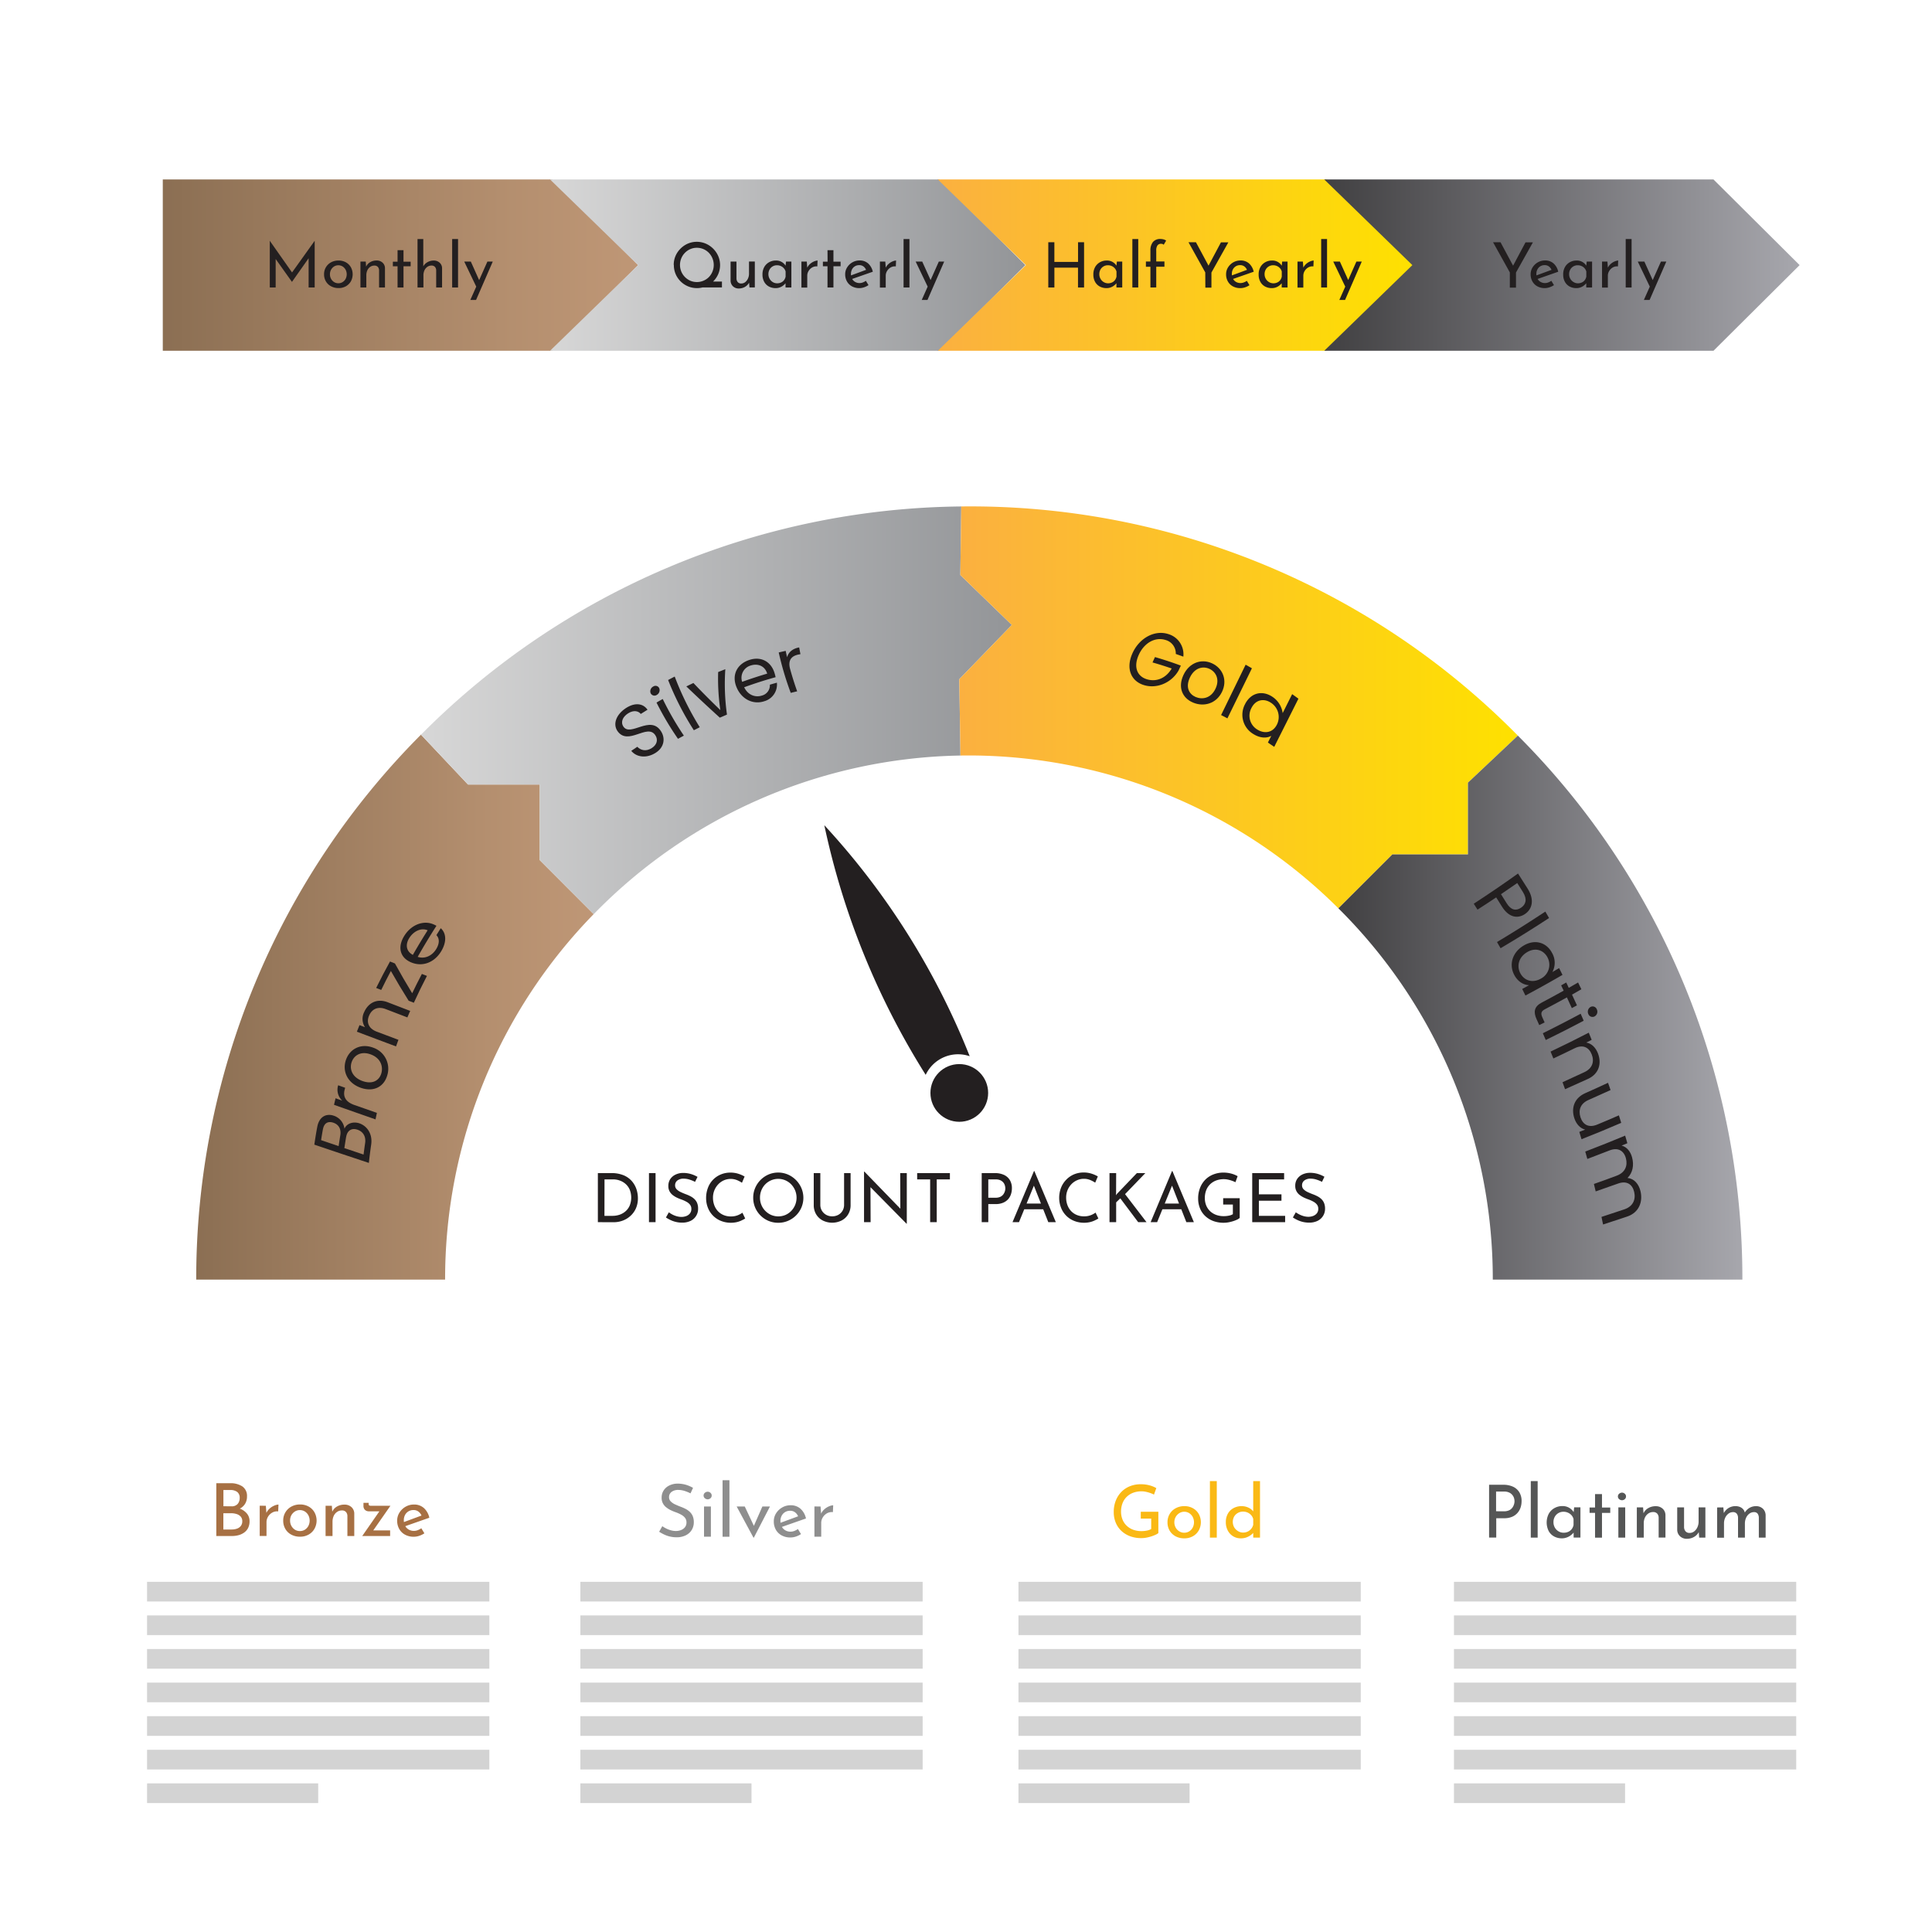 <svg id="Layer_1" data-name="Layer 1" xmlns="http://www.w3.org/2000/svg" xmlns:xlink="http://www.w3.org/1999/xlink" viewBox="0 0 1080 1080"><defs><style>.cls-1,.cls-11{opacity:0.73;}.cls-1{fill:url(#linear-gradient);}.cls-2{fill:url(#linear-gradient-2);}.cls-3{fill:url(#linear-gradient-3);}.cls-4{fill:url(#linear-gradient-4);}.cls-5{fill:#231f20;}.cls-6{fill:#a77043;}.cls-7{fill:#8e8e8e;}.cls-8{fill:#fab915;}.cls-9{fill:#555656;}.cls-10{fill:#9f9fa4;stroke:#d3d3d3;stroke-miterlimit:10;stroke-width:11px;}.cls-11{fill:url(#linear-gradient-5);}.cls-12{fill:url(#linear-gradient-6);}.cls-13{fill:url(#linear-gradient-7);}.cls-14{fill:url(#linear-gradient-8);}</style><linearGradient id="linear-gradient" x1="109.69" y1="562.99" x2="331.87" y2="562.99" gradientUnits="userSpaceOnUse"><stop offset="0" stop-color="#603913"/><stop offset="0.22" stop-color="#72471f"/><stop offset="0.73" stop-color="#986539"/><stop offset="1" stop-color="#a77043"/><stop offset="1"/></linearGradient><linearGradient id="linear-gradient-2" x1="235.32" y1="397.05" x2="565.64" y2="397.05" gradientUnits="userSpaceOnUse"><stop offset="0" stop-color="#603913"/><stop offset="0" stop-color="#a7a9ac"/><stop offset="0" stop-color="#d7d7d7"/><stop offset="1" stop-color="#939598"/></linearGradient><linearGradient id="linear-gradient-3" x1="536.25" y1="395.42" x2="848.49" y2="395.42" gradientUnits="userSpaceOnUse"><stop offset="0" stop-color="#603913"/><stop offset="0" stop-color="#a7a9ac"/><stop offset="0" stop-color="#fbb040"/><stop offset="1" stop-color="#fee100"/></linearGradient><linearGradient id="linear-gradient-4" x1="748.17" y1="563.26" x2="974" y2="563.26" gradientUnits="userSpaceOnUse"><stop offset="0" stop-color="#603913"/><stop offset="0" stop-color="#a7a9ac"/><stop offset="0" stop-color="#414042"/><stop offset="1" stop-color="#a7a7ad"/></linearGradient><linearGradient id="linear-gradient-5" x1="91.01" y1="148.2" x2="356.73" y2="148.2" xlink:href="#linear-gradient"/><linearGradient id="linear-gradient-6" x1="307.48" y1="148.2" x2="573.21" y2="148.2" xlink:href="#linear-gradient-2"/><linearGradient id="linear-gradient-7" x1="524.24" y1="148.2" x2="789.96" y2="148.2" xlink:href="#linear-gradient-3"/><linearGradient id="linear-gradient-8" x1="740.27" y1="148.2" x2="1006" y2="148.2" xlink:href="#linear-gradient-4"/></defs><path class="cls-1" d="M235.32,410.68l26.3,27.89h40.1v42.24L331.87,511a291.81,291.81,0,0,0-83.05,204.31H109.69A430.79,430.79,0,0,1,235.32,410.68Z"/><path class="cls-2" d="M537.36,283.11l-.52,38.34,28.8,27.9-29.39,30.34.65,42.66a293,293,0,0,0-205,88.65l-30.15-30.19V438.57h-40.1l-26.3-27.89a431.27,431.27,0,0,1,302-127.57Z"/><path class="cls-3" d="M848.49,411.21l-27.89,26.3v40.1H778.36l-30.19,30.15A292.71,292.71,0,0,0,536.9,422.35l-.65-42.66,29.39-30.34-28.8-27.9.52-38.34a429.38,429.38,0,0,1,311.13,128.1Z"/><path class="cls-4" d="M834.48,715.31H974a428.93,428.93,0,0,0-125.51-304.1l-27.89,26.3v40.1H778.36l-30.19,30.15a291.72,291.72,0,0,1,86.31,207.55Z"/><path class="cls-5" d="M207.49,639.81q-.75,5.16-1.29,10.27-15.34-5.08-30.49-10.22c.48-3.3,1-6.62,1.64-9.94,1.1-5.87,5.19-7.65,9.29-6.21a8.75,8.75,0,0,1,5.92,7.26c1.11-2.84,4.73-4.24,8.4-3C205.45,629.57,208.32,634.1,207.49,639.81Zm-27-8.46c-.36,2-.7,4-1,6q4.89,1.67,9.81,3.32.44-3,.94-6.07c.56-3.38-.86-6-3.89-7S181.15,627.8,180.51,631.35Zm13,4.17q-.51,3.13-1,6.27l10.75,3.61q.39-3.18.86-6.38c.54-3.57-1-6.39-4.28-7.51S194.1,632,193.52,635.52Z"/><path class="cls-5" d="M210.69,622.1c-.27,1.22-.52,2.43-.76,3.65q-11.67-4.07-23.22-8.15c.29-1.22.58-2.44.88-3.66l3.74,1.33a8.26,8.26,0,0,1-2.29-8.6l3.9,1.4c-.09.32-.17.65-.26,1-.93,3.5.06,6.74,5.42,8.63Q204.37,619.89,210.69,622.1Z"/><path class="cls-5" d="M216.43,601.28c-1.84,6.25-7.61,9.36-14.87,6.76s-10.31-9.14-8.23-15.4,8.31-9.57,15.25-7A12.45,12.45,0,0,1,216.43,601.28Zm-3.29-1.2c1.14-3.83-.26-8.57-5.88-10.65s-9.49.63-10.73,4.43.36,8.37,6.07,10.43S212,603.92,213.14,600.08Z"/><path class="cls-5" d="M215.61,564.09c-4.35-1.67-7.69-.07-9.29,3.64s-.35,7.22,4.34,9l12.07,4.54c-.46,1.23-.91,2.46-1.35,3.68q-11-4.11-21.89-8.22c.48-1.23,1-2.45,1.47-3.68l3.08,1.17a8.44,8.44,0,0,1-.48-8.43c2.25-5.12,7.12-7.86,13.18-5.51l12.56,4.83c-.54,1.21-1.06,2.42-1.57,3.63C223.67,567.19,219.64,565.64,215.61,564.09Z"/><path class="cls-5" d="M220.77,538.58q4.54,8.29,9.64,16.65,2.59-5.41,5.42-10.8l2.83,1.11q-3.89,7.49-7.32,15l-2.9-1.12q-5.25-8.34-9.94-16.64-2.81,5.28-5.39,10.6l-2.83-1.11q3.65-7.41,7.73-14.79Z"/><path class="cls-5" d="M246.8,531.49c-3.59,6.21-10.15,9.18-16.69,6.6s-8.05-8.61-4.12-14.94,10.69-8.73,16.08-6.54a14.68,14.68,0,0,1,1.91.92q-5.55,8.63-10.49,17.37c4.3,1.36,8.3-.85,10.46-4.55,1.91-3.26,1.63-5.94,0-7.59q1.2-1.95,2.43-3.88C249.27,521.45,249.93,526.08,246.8,531.49Zm-16,2.27q3.93-6.88,8.25-13.72c-3.85-1.61-8,.68-10.31,4.4C226.54,528,227,531.78,230.76,533.76Z"/><path class="cls-5" d="M366.43,420.88c-4.79,3-10.41,2.66-13.55-1.14,1.12-.77,2.25-1.53,3.38-2.29,1.71,1.84,4.71,2.87,8.07.74,3.06-1.93,3.59-4.83,2-7.2-4.47-6.83-15.29,6.27-21.24-2.44-2.56-3.91-.59-9.13,4.68-12.64,5.11-3.38,9.74-2.77,12.2.84-1.26.77-2.52,1.56-3.78,2.35-1.17-1.55-3.85-2.41-7.09-.32-2.87,1.81-4.3,4.71-2.68,7.3,4,6.13,15.17-6.73,21.13,2.76C371.87,412.46,371.59,417.65,366.43,420.88Z"/><path class="cls-5" d="M363.71,387.5a3,3,0,0,1,1.46-3.73,2.27,2.27,0,0,1,3.37,1,3,3,0,0,1-1.34,3.66A2.36,2.36,0,0,1,363.71,387.5Zm3.24,5.25c1.17-.68,2.35-1.36,3.53-2a165.26,165.26,0,0,0,11.8,20.46L379,413A163.9,163.9,0,0,1,367,392.75Z"/><path class="cls-5" d="M373.48,380.13c1.22-.65,2.45-1.3,3.69-1.93a161.58,161.58,0,0,0,14,28.32l-3.31,1.69A161,161,0,0,1,373.48,380.13Z"/><path class="cls-5" d="M387.62,381.8q7,7.35,15.05,15.14a121.62,121.62,0,0,1-1.21-21.26c1.33-.54,2.66-1.07,4-1.59a121.93,121.93,0,0,0,.92,25.36c-1.32.57-2.64,1.14-4,1.73q-10-9.09-18.72-17.47C385,383.06,386.31,382.43,387.62,381.8Z"/><path class="cls-5" d="M427.22,392c-6,2-12.63-.88-15.51-7.9s.52-13.05,7.27-15.22,12.16,1.22,14,7.38c.25.82.42,1.49.6,2.29Q424.7,381,416,384.18c2.09,4.41,6.27,5.83,9.88,4.65a5.92,5.92,0,0,0,4.48-6.09c1.31-.38,2.62-.76,3.93-1.12A9.71,9.71,0,0,1,427.22,392Zm-12.35-10.86q7-2.51,14-4.58c-1.32-4.39-5.28-5.8-9.21-4.54A7.13,7.13,0,0,0,414.87,381.17Z"/><path class="cls-5" d="M445.62,386.45c-1.2.28-2.39.57-3.59.88a170.86,170.86,0,0,1-6.72-22.6c1.3-.31,2.6-.61,3.9-.89.24,1.18.5,2.38.78,3.58.74-2.76,3-4.83,6.75-5.51.22,1.25.47,2.51.72,3.77l-1,.19c-3.69.71-6.21,2.9-4.77,8.12Q443.37,380.13,445.62,386.45Z"/><path class="cls-5" d="M661.49,367.07c-1.41-.52-2.81-1-4.22-1.51a7.77,7.77,0,0,0-5.82-7.83c-5.68-1.76-11.84,1.54-14.91,8.42s-.78,12.08,4.85,13.65c5.26,1.47,10.51-.8,13.59-6.11q-5.37-1.86-10.71-3.38c.45-1,.91-2,1.36-3q7.22,2.08,14.47,4.77l-1.29,2.77c-3.82,6.62-11.68,10.23-18.92,8.25-7.51-2.06-10.7-9.16-6.9-17.78s12.4-13.3,20-10.9A11.78,11.78,0,0,1,661.49,367.07Z"/><path class="cls-5" d="M666.88,392.73c-6-2.54-8.53-8.51-5.32-15.4s10-9.29,16-6.52,8.73,9.43,5.52,16S672.93,395.29,666.88,392.73Zm1.48-3.11c3.69,1.57,8.5.78,11.08-4.56s.23-9.55-3.42-11.2-8.3-.54-10.86,4.89S664.68,388,668.36,389.62Z"/><path class="cls-5" d="M696.31,371.57c1.17.65,2.35,1.31,3.52,2l-13.7,28c-1.17-.63-2.35-1.25-3.53-1.85Q689.47,385.62,696.31,371.57Z"/><path class="cls-5" d="M711.19,389.45a13.05,13.05,0,0,1,5.83,9.18l5.3-10.6q1.75,1.25,3.51,2.54Q719.1,404,712.3,417.5q-1.77-1.22-3.54-2.4l1.89-3.77c-2.39,1.38-6.06,1.44-9.93-.95a12.51,12.51,0,0,1-4.79-16.64C699.1,387.31,705.5,385.72,711.19,389.45Zm-.8,3.35c-3.85-2.52-8.48-1.78-10.86,3.05a9,9,0,0,0,3.36,12c3.87,2.41,8.56,1.9,10.92-2.81A9.47,9.47,0,0,0,710.39,392.8Z"/><path class="cls-5" d="M839.51,506.65c-1-1.67-2.08-3.34-3.13-5-3.47,2.32-6.94,4.6-10.44,6.84l-2.1-3.3q12.49-8.13,24.74-16.88,2.76,4.23,5.44,8.54c3.92,6.3,2.44,11.51-1.68,14.18C848.49,513.55,843.5,513.12,839.51,506.65Zm2.69-1.78c2.42,3.91,5.19,4.46,8,2.6s3.62-4.79,1.15-8.77c-1.06-1.7-2.12-3.4-3.2-5.08q-4.53,3.17-9.09,6.24Q840.64,502.35,842.2,504.87Z"/><path class="cls-5" d="M863.85,509.58c.7,1.19,1.39,2.4,2.08,3.6q-13.41,8.8-27.1,16.89c-.65-1.16-1.31-2.31-2-3.46Q850.48,518.45,863.85,509.58Z"/><path class="cls-5" d="M867.6,532.68a11,11,0,0,1,.2,10.69l3.75-2.19,1.89,3.78q-10.29,6-20.71,11.54l-1.81-3.66,3.86-2.12c-2.9-.09-6.27-1.83-8.33-5.78-3-5.71-1.09-12.49,5.18-16.3S864.46,526.72,867.6,532.68Zm-2.55,2.49c-2.12-4-6.65-5.75-11.42-2.89s-5.83,7.78-3.79,11.72,6.6,5.82,11.46,3.09A8.74,8.74,0,0,0,865.05,535.17Z"/><path class="cls-5" d="M874.1,553.78l-1.41-2.95c.95-.53,1.89-1.07,2.83-1.61.48,1,1,2,1.42,3,1.74-1,3.48-2,5.22-3L884,553l-5.24,3c.93,2,1.86,4,2.77,6l-2.87,1.55c-.91-2-1.82-4-2.75-6q-6.15,3.39-12.33,6.64c-2.07,1.09-2.42,2.28-1.37,4.58.41.91.83,1.83,1.24,2.76l-3,1.5c-.5-1.13-1-2.25-1.52-3.36-1.8-4-1.32-7,2.88-9.21S870,556.06,874.1,553.78Z"/><path class="cls-5" d="M883.6,566.69c.57,1.3,1.13,2.6,1.69,3.9q-10.54,5.58-21.21,10.78c-.54-1.27-1.08-2.53-1.63-3.78Q873.08,572.34,883.6,566.69Zm5.5-3.78a2.49,2.49,0,0,1,3.55,1.37,3,3,0,0,1-1.25,3.89,2.48,2.48,0,0,1-3.5-1.3A3.07,3.07,0,0,1,889.1,562.91Z"/><path class="cls-5" d="M885.7,599.33c4.42-2.06,5.66-5.86,4.09-9.89s-5-5.71-9.59-3.44q-5.91,2.91-11.86,5.69c-.52-1.28-1-2.56-1.56-3.84q10.72-5.08,21.35-10.58c.54,1.32,1.08,2.63,1.62,4l-3,1.53c2.85.45,5.22,2.72,6.49,6,2.18,5.6.68,11.45-5.54,14.31q-6.39,2.94-12.82,5.76c-.47-1.3-.94-2.59-1.42-3.89Q879.58,602.19,885.7,599.33Z"/><path class="cls-5" d="M884.08,636.83c-.41-1.36-.82-2.72-1.24-4.08l3.28-1.31c-2.79-.64-5-3.11-6.06-6.34-1.81-5.56-.19-11.18,6.06-14q6.4-2.83,12.77-5.81c.48,1.35,1,2.7,1.42,4.06q-6.15,2.83-12.33,5.54c-4.44,1.94-5.8,5.58-4.48,9.67s4.56,6.07,9.33,4.1q6.09-2.52,12.14-5.17c.44,1.39.87,2.79,1.3,4.19Q895.21,632.48,884.08,636.83Z"/><path class="cls-5" d="M908.11,676c4.66-1.61,6.41-5.37,5.41-9.69s-4.21-6.47-9.08-4.68Q898.2,663.89,892,666c-.33-1.39-.67-2.78-1-4.16,4.26-1.51,8.53-3,12.78-4.64,4.61-1.72,6.24-5.49,5.11-9.72s-4.41-6.27-9.22-4.36q-6.17,2.43-12.34,4.74c-.38-1.38-.77-2.76-1.16-4.13q11.17-4.26,22.3-8.91l1.23,4.25-3.22,1.32c2.84.71,5,3.25,5.87,6.65,1.14,4.25.4,8.48-2.56,11.46,3.63.29,6.32,3.34,7.26,7.39,1.4,6-.86,11.94-7.42,14.16q-6.75,2.29-13.51,4.45c-.29-1.41-.58-2.83-.88-4.24Q901.65,678.2,908.11,676Z"/><circle class="cls-5" cx="536.25" cy="610.96" r="16.13"/><path class="cls-5" d="M517.47,600.85a20,20,0,0,1,24.6-10.42A416.67,416.67,0,0,0,460.8,461.3a428.67,428.67,0,0,0,56.67,139.55Z"/><path class="cls-5" d="M334.21,683.2V655.77h7.47a17.53,17.53,0,0,1,6.95,1.23,12.48,12.48,0,0,1,4.61,3.3,13.47,13.47,0,0,1,2.56,4.53,16.13,16.13,0,0,1,.79,5,13.75,13.75,0,0,1-1.08,5.58,12.47,12.47,0,0,1-3,4.21,13,13,0,0,1-4.32,2.68,14.46,14.46,0,0,1-5.18.93Zm3.68-3.53h4.44a12.41,12.41,0,0,0,4.15-.68,9.9,9.9,0,0,0,3.34-2,8.81,8.81,0,0,0,2.22-3.17,12,12,0,0,0,0-8.72,9,9,0,0,0-2.27-3.21,10,10,0,0,0-3.27-1.95,11,11,0,0,0-3.79-.66h-4.78Z"/><path class="cls-5" d="M362.78,655.77h3.68V683.2h-3.68Z"/><path class="cls-5" d="M388.54,660.66a19.6,19.6,0,0,0-3.08-1.25,10.83,10.83,0,0,0-3.26-.53,5.55,5.55,0,0,0-3.51,1,3.31,3.31,0,0,0-1.31,2.73,3.07,3.07,0,0,0,.86,2.19,7.4,7.4,0,0,0,2.2,1.53c.89.43,1.85.84,2.86,1.22a21.68,21.68,0,0,1,2.5,1.08,9.87,9.87,0,0,1,2.26,1.53,6.77,6.77,0,0,1,1.6,2.24,8.09,8.09,0,0,1,.58,3.26,7.41,7.41,0,0,1-4.17,6.8,10.55,10.55,0,0,1-4.82,1,14.32,14.32,0,0,1-3.43-.4,14.55,14.55,0,0,1-3.06-1.08,22.07,22.07,0,0,1-2.5-1.4l1.63-2.89A16.72,16.72,0,0,0,376,679a13,13,0,0,0,2.46.93,10.16,10.16,0,0,0,2.51.34,7.63,7.63,0,0,0,2.58-.46,4.77,4.77,0,0,0,2.08-1.44,3.91,3.91,0,0,0,.84-2.62,3.65,3.65,0,0,0-.74-2.31,6.21,6.21,0,0,0-1.94-1.61,18.18,18.18,0,0,0-2.59-1.2,26.93,26.93,0,0,1-2.64-1.06,13.5,13.5,0,0,1-2.43-1.46,6.87,6.87,0,0,1-1.82-2.11,6.06,6.06,0,0,1-.7-3,6.87,6.87,0,0,1,1-3.78,7.31,7.31,0,0,1,2.87-2.54,9.71,9.71,0,0,1,4.17-1,15.44,15.44,0,0,1,4.68.64,17.48,17.48,0,0,1,3.59,1.56Z"/><path class="cls-5" d="M416.57,681.15a15.86,15.86,0,0,1-1.86,1,13.37,13.37,0,0,1-2.75,1,15,15,0,0,1-3.47.38,14.76,14.76,0,0,1-5.71-1.14,12.93,12.93,0,0,1-7.11-7.38,14.52,14.52,0,0,1-.95-5.29,15.78,15.78,0,0,1,1-5.67,12.94,12.94,0,0,1,7.15-7.49,13.64,13.64,0,0,1,5.44-1.07,14.33,14.33,0,0,1,4.48.67,16.83,16.83,0,0,1,3.45,1.53l-1.48,3.49a15.12,15.12,0,0,0-2.77-1.48,9.54,9.54,0,0,0-7.36.12,9.81,9.81,0,0,0-3.15,2.24,10.73,10.73,0,0,0-2.92,7.47,11.84,11.84,0,0,0,.7,4.12,9.92,9.92,0,0,0,2,3.33,9.17,9.17,0,0,0,3.17,2.22,10.34,10.34,0,0,0,4.17.8,10.08,10.08,0,0,0,3.72-.64,11.31,11.31,0,0,0,2.7-1.45Z"/><path class="cls-5" d="M421.05,669.5a13.65,13.65,0,0,1,1.08-5.39,14.23,14.23,0,0,1,3-4.49,14.42,14.42,0,0,1,4.46-3.06,13.88,13.88,0,0,1,10.83,0,14.5,14.5,0,0,1,7.55,7.55A13.93,13.93,0,0,1,448,675a14.13,14.13,0,0,1-7.51,7.46,13.69,13.69,0,0,1-5.42,1.08,13.86,13.86,0,0,1-5.45-1.06,14,14,0,0,1-7.47-7.42A13.87,13.87,0,0,1,421.05,669.5Zm3.79,0a10.52,10.52,0,0,0,.78,4.08,10.29,10.29,0,0,0,2.2,3.32,10.66,10.66,0,0,0,3.26,2.26,10.31,10.31,0,0,0,8,0,10.36,10.36,0,0,0,3.22-2.24,10.69,10.69,0,0,0,2.18-3.32,10.8,10.8,0,0,0,0-8.16,11.24,11.24,0,0,0-2.18-3.36,10.09,10.09,0,0,0-11.3-2.25,10.16,10.16,0,0,0-3.27,2.27,10.31,10.31,0,0,0-2.14,3.36A10.79,10.79,0,0,0,424.84,669.5Z"/><path class="cls-5" d="M458.57,673.48a6.18,6.18,0,0,0,.89,3.32,6.36,6.36,0,0,0,2.39,2.3,6.65,6.65,0,0,0,3.32.83,7,7,0,0,0,3.45-.83,6.1,6.1,0,0,0,2.37-2.3,6.44,6.44,0,0,0,.86-3.32V655.77h3.64V673.6a9.83,9.83,0,0,1-1.37,5.23,9.19,9.19,0,0,1-3.72,3.46,11.84,11.84,0,0,1-10.43,0,9.19,9.19,0,0,1-3.72-3.46,9.82,9.82,0,0,1-1.36-5.23V655.77h3.68Z"/><path class="cls-5" d="M506.75,684.07l-21.21-21.51,1.06.26.08,20.38H483V654.93h.19l20.94,21.59-.83-.19-.08-20.56h3.68v28.3Z"/><path class="cls-5" d="M512.7,655.77H531v3.53h-7.36v23.9h-3.68V659.3H512.7Z"/><path class="cls-5" d="M556.1,655.77a11.87,11.87,0,0,1,5.12,1,7.51,7.51,0,0,1,3.29,2.9,8.7,8.7,0,0,1,1.15,4.6,10.62,10.62,0,0,1-.49,3.2,8.14,8.14,0,0,1-1.57,2.85,8,8,0,0,1-2.83,2,10.55,10.55,0,0,1-4.25.77h-4.06V683.2h-3.68V655.77Zm.38,13.77a6.25,6.25,0,0,0,2.7-.51,4.41,4.41,0,0,0,1.67-1.35,6,6,0,0,0,.87-1.71,5.81,5.81,0,0,0,.26-1.63,6.25,6.25,0,0,0-.26-1.72,4.69,4.69,0,0,0-.89-1.64,4.86,4.86,0,0,0-1.63-1.21,5.76,5.76,0,0,0-2.49-.47h-4.25v10.24Z"/><path class="cls-5" d="M566,683.2l12-28.57h.22l12,28.57H586l-9-22.8,2.62-1.71-10,24.51Zm7-10.4h10.21l1.21,3.19H572Z"/><path class="cls-5" d="M614,681.15a17.7,17.7,0,0,1-1.86,1,13.58,13.58,0,0,1-2.75,1,15,15,0,0,1-3.47.38,14.72,14.72,0,0,1-5.71-1.14,12.91,12.91,0,0,1-7.12-7.38,14.73,14.73,0,0,1-1-5.29,15.78,15.78,0,0,1,1-5.67A13.27,13.27,0,0,1,596,659.5a13,13,0,0,1,4.32-3,13.69,13.69,0,0,1,5.45-1.07,14.27,14.27,0,0,1,4.47.67,17.18,17.18,0,0,1,3.46,1.53l-1.48,3.49a15.45,15.45,0,0,0-2.77-1.48,9.27,9.27,0,0,0-3.57-.68,9.17,9.17,0,0,0-3.79.8A9.81,9.81,0,0,0,598.9,662a10.7,10.7,0,0,0-2.15,3.34,10.92,10.92,0,0,0-.77,4.13,11.84,11.84,0,0,0,.7,4.12,9.92,9.92,0,0,0,2,3.33,9.08,9.08,0,0,0,3.17,2.22,10.34,10.34,0,0,0,4.17.8,10.08,10.08,0,0,0,3.72-.64,11.23,11.23,0,0,0,2.69-1.45Z"/><path class="cls-5" d="M623.9,666.81l-.08,1.36.46-.68,11.23-11.72h4.74l-11.34,11.76,12,15.67h-4.66l-10-13.32-2.31,2.24V683.2h-3.72V655.77h3.72Z"/><path class="cls-5" d="M643.21,683.2l11.95-28.57h.23l12,28.57h-4.21l-8.95-22.8,2.62-1.71-10,24.51Zm7-10.4h10.2l1.22,3.19H649.16Z"/><path class="cls-5" d="M693,680.84a6.64,6.64,0,0,1-1.59,1,17.47,17.47,0,0,1-2.26.85,19.29,19.29,0,0,1-2.52.61,14.47,14.47,0,0,1-2.47.23,16.52,16.52,0,0,1-6-1,13.44,13.44,0,0,1-4.53-2.85,12.06,12.06,0,0,1-2.86-4.29,14.09,14.09,0,0,1-1-5.31,15.88,15.88,0,0,1,1.12-6.18,13.47,13.47,0,0,1,3-4.57,12.92,12.92,0,0,1,4.5-2.85,15.2,15.2,0,0,1,5.37-1,17.43,17.43,0,0,1,4.47.55,15,15,0,0,1,3.61,1.46l-1.22,3.38a14.24,14.24,0,0,0-1.91-.81,16.33,16.33,0,0,0-2.3-.65,10.86,10.86,0,0,0-2.16-.25,12.49,12.49,0,0,0-4.42.74,9.77,9.77,0,0,0-3.38,2.13,9.35,9.35,0,0,0-2.18,3.34,12.12,12.12,0,0,0-.76,4.38,10.93,10.93,0,0,0,.76,4.08,9.23,9.23,0,0,0,2.18,3.22,9.79,9.79,0,0,0,3.36,2.07,12.33,12.33,0,0,0,4.33.72,14,14,0,0,0,2.73-.27,6.9,6.9,0,0,0,2.31-.83v-5.39h-5.42v-3.56H693Z"/><path class="cls-5" d="M700,655.77h17.83v3.53H703.72v8.34h12.63v3.57H703.72v8.46H718.4v3.53H700Z"/><path class="cls-5" d="M739,660.66a19.47,19.47,0,0,0-3.07-1.25,10.83,10.83,0,0,0-3.26-.53,5.55,5.55,0,0,0-3.51,1,3.31,3.31,0,0,0-1.31,2.73,3.06,3.06,0,0,0,.85,2.19,7.66,7.66,0,0,0,2.2,1.53c.9.43,1.86.84,2.87,1.22a22.46,22.46,0,0,1,2.5,1.08,9.87,9.87,0,0,1,2.26,1.53,6.61,6.61,0,0,1,1.59,2.24,8.08,8.08,0,0,1,.59,3.26,7.41,7.41,0,0,1-4.17,6.8,10.55,10.55,0,0,1-4.82,1,15,15,0,0,1-6.49-1.48,22.07,22.07,0,0,1-2.5-1.4l1.63-2.89a16.72,16.72,0,0,0,2.09,1.24,13,13,0,0,0,2.46.93,10.16,10.16,0,0,0,2.51.34,7.63,7.63,0,0,0,2.58-.46,4.83,4.83,0,0,0,2.08-1.44,3.91,3.91,0,0,0,.84-2.62,3.65,3.65,0,0,0-.74-2.31,6.33,6.33,0,0,0-1.94-1.61,18.31,18.31,0,0,0-2.6-1.2,27.79,27.79,0,0,1-2.63-1.06,12.84,12.84,0,0,1-2.43-1.46,6.61,6.61,0,0,1-1.82-2.11,6.06,6.06,0,0,1-.71-3,6.79,6.79,0,0,1,1-3.78,7.28,7.28,0,0,1,2.86-2.54,9.79,9.79,0,0,1,4.18-1,15.44,15.44,0,0,1,4.68.64,17.72,17.72,0,0,1,3.59,1.56Z"/><path class="cls-6" d="M128.52,829.13a11.93,11.93,0,0,1,7,1.81,6.42,6.42,0,0,1,2.55,5.61,7.62,7.62,0,0,1-1.07,4.09,7.32,7.32,0,0,1-2.95,2.69,11.15,11.15,0,0,1-4.47,1.14l-.58-2.08a15.16,15.16,0,0,1,5.35,1.06,9.21,9.21,0,0,1,3.76,2.74,6.54,6.54,0,0,1,1.39,4.16,8.3,8.3,0,0,1-.8,3.78,7,7,0,0,1-2.21,2.57,9.54,9.54,0,0,1-3.14,1.47,14,14,0,0,1-3.65.47h-8.78V829.13Zm.82,12.9a4.32,4.32,0,0,0,3.55-1.35,5,5,0,0,0,1.1-3.27,4,4,0,0,0-1.42-3.43,6.38,6.38,0,0,0-3.84-1.06h-3.84V842ZM129.5,855a8.76,8.76,0,0,0,3-.49,4.54,4.54,0,0,0,2.14-1.53,4.06,4.06,0,0,0,.79-2.55,3.78,3.78,0,0,0-.91-2.69,5.32,5.32,0,0,0-2.35-1.41,10,10,0,0,0-2.94-.43h-4.37V855Z"/><path class="cls-6" d="M148.61,841.74l.37,4.9-.17-.7a7.58,7.58,0,0,1,1.88-2.61,9.24,9.24,0,0,1,2.61-1.67,7.43,7.43,0,0,1,2.37-.62l-.16,3.84a5.48,5.48,0,0,0-3.41.72,6.5,6.5,0,0,0-2.29,2.28,5.84,5.84,0,0,0-.83,3v7.72h-3.8v-16.9Z"/><path class="cls-6" d="M158.32,850a8.78,8.78,0,0,1,1.21-4.58,8.69,8.69,0,0,1,3.34-3.22,9.93,9.93,0,0,1,4.88-1.19,9.57,9.57,0,0,1,4.82,1.19,8.42,8.42,0,0,1,3.24,3.22,9.53,9.53,0,0,1,0,9.15,8.54,8.54,0,0,1-3.24,3.24,9.48,9.48,0,0,1-4.86,1.21,10.14,10.14,0,0,1-4.84-1.13,8.36,8.36,0,0,1-3.32-3.14A9,9,0,0,1,158.32,850Zm3.84,0a6,6,0,0,0,.74,3,5.8,5.8,0,0,0,1.95,2.1,5.08,5.08,0,0,0,2.78.77,5.15,5.15,0,0,0,2.82-.77,5.69,5.69,0,0,0,1.94-2.1,6.53,6.53,0,0,0,0-5.92,5.78,5.78,0,0,0-1.94-2.13,5.33,5.33,0,0,0-5.62,0,5.88,5.88,0,0,0-2,2.15A6.09,6.09,0,0,0,162.16,850.07Z"/><path class="cls-6" d="M185.51,841.74l.28,4.12-.12-.65a6.31,6.31,0,0,1,2.61-3,8.07,8.07,0,0,1,4.29-1.12,5.57,5.57,0,0,1,3.9,1.4,4.89,4.89,0,0,1,1.57,3.66v12.49H194.2V847.45a3.43,3.43,0,0,0-.79-2.22,2.93,2.93,0,0,0-2.35-.88,4.55,4.55,0,0,0-2.63.82,5.38,5.38,0,0,0-1.88,2.24,7.7,7.7,0,0,0-.67,3.31v7.92H182v-16.9Z"/><path class="cls-6" d="M206.2,844.84a3.16,3.16,0,0,1-2.14-.77,3,3,0,0,1-.88-2.33v-1.63h2.9v.53c0,.46.1.76.31.9a2,2,0,0,0,1,.2h10.86l-10.13,14.53-.77-.78h10.73v3.15H202.49l10.33-14.86.65,1.06Z"/><path class="cls-6" d="M231.39,859.05a10,10,0,0,1-5-1.17,8.14,8.14,0,0,1-3.22-3.18,9.17,9.17,0,0,1-1.15-4.63,8.3,8.3,0,0,1,1.29-4.53,9.63,9.63,0,0,1,3.41-3.27,9.24,9.24,0,0,1,4.73-1.23,8.08,8.08,0,0,1,5.55,2,10.12,10.12,0,0,1,3,5.39l-14,4.9-.89-2.24,11.38-4.21-.77.57a5.5,5.5,0,0,0-1.63-2.32,4.41,4.41,0,0,0-3-1,5.17,5.17,0,0,0-2.76.73,5.28,5.28,0,0,0-1.9,2,6.27,6.27,0,0,0-.69,3,6.48,6.48,0,0,0,.71,3.06,5.35,5.35,0,0,0,2,2.11,6,6,0,0,0,5.07.34,9.16,9.16,0,0,0,2-1.06l1.72,2.82a11.91,11.91,0,0,1-2.84,1.39A9.69,9.69,0,0,1,231.39,859.05Z"/><path class="cls-7" d="M386,834.8a21.05,21.05,0,0,0-3.3-1.35,11.59,11.59,0,0,0-3.51-.57,6,6,0,0,0-3.78,1.1,3.56,3.56,0,0,0-1.41,2.94,3.28,3.28,0,0,0,.92,2.35,7.91,7.91,0,0,0,2.37,1.65c1,.46,2,.9,3.08,1.31a23.21,23.21,0,0,1,2.69,1.16,10.84,10.84,0,0,1,2.43,1.65,7.16,7.16,0,0,1,1.72,2.41,8.74,8.74,0,0,1,.63,3.51,8.16,8.16,0,0,1-1.16,4.29,8.07,8.07,0,0,1-3.33,3,11.35,11.35,0,0,1-5.18,1.1,16.1,16.1,0,0,1-7-1.59,23.86,23.86,0,0,1-2.7-1.51l1.76-3.1a17.21,17.21,0,0,0,2.24,1.32,13.11,13.11,0,0,0,2.66,1,10.24,10.24,0,0,0,2.69.37,8,8,0,0,0,2.78-.49,5.18,5.18,0,0,0,2.24-1.55,4.22,4.22,0,0,0,.9-2.82,4,4,0,0,0-.8-2.49,6.75,6.75,0,0,0-2.08-1.73,20.64,20.64,0,0,0-2.8-1.29,27,27,0,0,1-2.83-1.14,13.7,13.7,0,0,1-2.61-1.57,7.15,7.15,0,0,1-2-2.27,6.47,6.47,0,0,1-.76-3.26,7.28,7.28,0,0,1,1.12-4.06,7.84,7.84,0,0,1,3.09-2.74,10.5,10.5,0,0,1,4.49-1.08,16.78,16.78,0,0,1,5,.69,19,19,0,0,1,3.85,1.68Z"/><path class="cls-7" d="M393.31,836a1.93,1.93,0,0,1,.71-1.51,2.36,2.36,0,0,1,1.58-.61,2.29,2.29,0,0,1,1.55.61,1.94,1.94,0,0,1,.69,1.51,1.91,1.91,0,0,1-.69,1.53,2.33,2.33,0,0,1-1.55.6,2.4,2.4,0,0,1-1.58-.6A1.9,1.9,0,0,1,393.31,836Zm.24,6.13h3.84v16.9h-3.84Z"/><path class="cls-7" d="M403.92,827.45h3.84v31.6h-3.84Z"/><path class="cls-7" d="M421.19,859.54l-9.39-17.39h4.53l6.33,13.43-2.33-.13,5.84-13.3h4.24l-9,17.39Z"/><path class="cls-7" d="M441.93,859.45a10,10,0,0,1-5-1.16,8.23,8.23,0,0,1-3.23-3.18,9.28,9.28,0,0,1-1.14-4.64,8.38,8.38,0,0,1,1.28-4.53,9.69,9.69,0,0,1,3.41-3.26,9.28,9.28,0,0,1,4.74-1.23,8.08,8.08,0,0,1,5.55,2,10.15,10.15,0,0,1,3,5.39l-14,4.9-.9-2.25,11.39-4.2-.78.57a5.5,5.5,0,0,0-1.63-2.33,4.42,4.42,0,0,0-3-1,5.15,5.15,0,0,0-4.65,2.76,6.16,6.16,0,0,0-.7,3,6.4,6.4,0,0,0,.72,3.06,5.13,5.13,0,0,0,2,2.1,5.6,5.6,0,0,0,2.92.76,5.85,5.85,0,0,0,2.14-.41,10,10,0,0,0,2-1.06l1.71,2.82a11.63,11.63,0,0,1-2.83,1.38A9.46,9.46,0,0,1,441.93,859.45Z"/><path class="cls-7" d="M458.7,842.15l.37,4.89-.16-.69a7.37,7.37,0,0,1,1.87-2.61,9.18,9.18,0,0,1,2.62-1.68,7.27,7.27,0,0,1,2.36-.61l-.16,3.84a5.56,5.56,0,0,0-3.41.71,6.58,6.58,0,0,0-2.28,2.29,5.83,5.83,0,0,0-.84,3v7.72h-3.8v-16.9Z"/><path class="cls-8" d="M647.53,857a7,7,0,0,1-1.71,1,18.1,18.1,0,0,1-2.43.92,22.31,22.31,0,0,1-2.71.66,15.64,15.64,0,0,1-2.66.24,17.81,17.81,0,0,1-6.41-1.1,14.42,14.42,0,0,1-4.87-3.06,13.22,13.22,0,0,1-3.09-4.62,15.34,15.34,0,0,1-1.06-5.71,17.07,17.07,0,0,1,1.21-6.65,14.49,14.49,0,0,1,3.28-4.92,13.84,13.84,0,0,1,4.84-3.06,16.08,16.08,0,0,1,5.78-1,18.27,18.27,0,0,1,4.81.59,15.73,15.73,0,0,1,3.88,1.57l-1.31,3.63a16.74,16.74,0,0,0-2.06-.88,20,20,0,0,0-2.47-.69,11.13,11.13,0,0,0-2.32-.26,13.39,13.39,0,0,0-4.76.79,10.34,10.34,0,0,0-3.63,2.29,9.92,9.92,0,0,0-2.35,3.59,13,13,0,0,0-.82,4.71,11.7,11.7,0,0,0,.82,4.39,9.62,9.62,0,0,0,2.35,3.47,10.5,10.5,0,0,0,3.61,2.23,13.42,13.42,0,0,0,4.65.77,15.41,15.41,0,0,0,2.94-.28,7.6,7.6,0,0,0,2.49-.9v-5.8H637.7v-3.84h9.83Z"/><path class="cls-8" d="M652.64,850.92a8.86,8.86,0,0,1,1.2-4.57,8.58,8.58,0,0,1,3.35-3.22,9.9,9.9,0,0,1,4.87-1.19,9.57,9.57,0,0,1,4.82,1.19,8.45,8.45,0,0,1,3.25,3.22,9.58,9.58,0,0,1,0,9.14,8.6,8.6,0,0,1-3.25,3.25,9.57,9.57,0,0,1-4.86,1.2,10.07,10.07,0,0,1-4.83-1.12,8.53,8.53,0,0,1-3.33-3.14A9,9,0,0,1,652.64,850.92Zm3.83,0a6,6,0,0,0,.74,3,5.59,5.59,0,0,0,2,2.1,5,5,0,0,0,2.77.78,5.15,5.15,0,0,0,2.82-.78,5.54,5.54,0,0,0,1.94-2.1,6.53,6.53,0,0,0,0-5.92,5.83,5.83,0,0,0-1.94-2.12,5.08,5.08,0,0,0-2.82-.8,5,5,0,0,0-2.79.82,5.84,5.84,0,0,0-2,2.14A6,6,0,0,0,656.47,851Z"/><path class="cls-8" d="M676.35,827.94h3.84v31.6h-3.84Z"/><path class="cls-8" d="M693.62,859.94a8.1,8.1,0,0,1-4.25-1.12,8.22,8.22,0,0,1-3-3.18,9.79,9.79,0,0,1-1.12-4.76,9.31,9.31,0,0,1,1.18-4.82,8,8,0,0,1,3.19-3.06,9.51,9.51,0,0,1,4.49-1.06,8.92,8.92,0,0,1,3.82.86,6.83,6.83,0,0,1,2.83,2.37l-.2,1.34V827.94h3.79v31.6h-3.79v-4.21l.45,1.06a9.49,9.49,0,0,1-3.13,2.55A8.93,8.93,0,0,1,693.62,859.94Zm1.18-3.22a6,6,0,0,0,2.68-.57,5.87,5.87,0,0,0,1.95-1.53,5.58,5.58,0,0,0,1.13-2.27v-3.22a5.28,5.28,0,0,0-1.17-2.17,5.69,5.69,0,0,0-2-1.45,6.37,6.37,0,0,0-2.59-.51,5.65,5.65,0,0,0-2.81.74,5.53,5.53,0,0,0-2.09,2,6.27,6.27,0,0,0,0,6,6,6,0,0,0,2.09,2.12A5.32,5.32,0,0,0,694.8,856.72Z"/><path class="cls-9" d="M840.29,830a12.8,12.8,0,0,1,5.51,1.08,8.1,8.1,0,0,1,3.53,3.13,9.29,9.29,0,0,1,1.25,4.94,11.6,11.6,0,0,1-.53,3.45,8.79,8.79,0,0,1-1.7,3.06,8.32,8.32,0,0,1-3,2.2,11.14,11.14,0,0,1-4.57.84h-4.37v10.82h-4V830Zm.41,14.82a6.64,6.64,0,0,0,2.9-.55,4.75,4.75,0,0,0,1.8-1.45,6.26,6.26,0,0,0,.93-1.84,6,6,0,0,0,.29-1.75,6.53,6.53,0,0,0-.29-1.86,5,5,0,0,0-1-1.76,5.15,5.15,0,0,0-1.76-1.3,6.23,6.23,0,0,0-2.67-.51h-4.58v11Z"/><path class="cls-9" d="M855.72,827.94h3.84v31.6h-3.84Z"/><path class="cls-9" d="M873.15,859.94a9.07,9.07,0,0,1-4.3-1,7.62,7.62,0,0,1-3.09-3,10.78,10.78,0,0,1,0-9.73A8.25,8.25,0,0,1,869,843a9,9,0,0,1,4.37-1.1,7.23,7.23,0,0,1,4,1.08,7.33,7.33,0,0,1,2.47,2.56l-.25.61.37-3.55h3.51v16.9h-3.8v-4.41l.45,1a4.9,4.9,0,0,1-.77,1,10,10,0,0,1-1.45,1.28,7.72,7.72,0,0,1-2.06,1.08A7.81,7.81,0,0,1,873.15,859.94Zm1-3.14a6.05,6.05,0,0,0,2.57-.53,5,5,0,0,0,1.9-1.51,5.58,5.58,0,0,0,1-2.29v-3.3a5.2,5.2,0,0,0-1.14-2.15,5.84,5.84,0,0,0-2-1.43,6,6,0,0,0-2.49-.51,5.49,5.49,0,0,0-4.84,2.78,6,6,0,0,0-.75,3.06,5.93,5.93,0,0,0,.77,3,5.67,5.67,0,0,0,2.09,2.12A5.39,5.39,0,0,0,874.17,856.8Z"/><path class="cls-9" d="M891.64,835.21h3.88v7.51h4.62v3h-4.62v13.84h-3.88V845.7h-3.06v-3h3.06Z"/><path class="cls-9" d="M904.42,836.51a1.93,1.93,0,0,1,.71-1.51,2.38,2.38,0,0,1,1.58-.61,2.29,2.29,0,0,1,1.55.61,1.94,1.94,0,0,1,.69,1.51,1.91,1.91,0,0,1-.69,1.53,2.33,2.33,0,0,1-1.55.6,2.42,2.42,0,0,1-1.58-.6A1.9,1.9,0,0,1,904.42,836.51Zm.25,6.13h3.83v16.9h-3.83Z"/><path class="cls-9" d="M918.5,842.64l.29,4.12-.12-.65a6.12,6.12,0,0,1,2.61-3,8,8,0,0,1,4.28-1.13,5.53,5.53,0,0,1,3.9,1.41A4.84,4.84,0,0,1,931,847v12.5H927.2V848.35a3.47,3.47,0,0,0-.8-2.22,2.91,2.91,0,0,0-2.35-.88,4.61,4.61,0,0,0-2.63.81,5.55,5.55,0,0,0-1.88,2.25,7.64,7.64,0,0,0-.67,3.31v7.92H915v-16.9Z"/><path class="cls-9" d="M943,860.19a5.38,5.38,0,0,1-3.86-1.41,5,5,0,0,1-1.57-3.65V842.64h3.83v11.14a3.72,3.72,0,0,0,.82,2.22,2.88,2.88,0,0,0,2.29.92,4.16,4.16,0,0,0,2.51-.83,6.07,6.07,0,0,0,1.81-2.29,7.43,7.43,0,0,0,.7-3.29v-7.87h3.79v16.9h-3.47l-.32-4.17.24.78a6.64,6.64,0,0,1-1.51,2.06,7.23,7.23,0,0,1-2.35,1.45A8,8,0,0,1,943,860.19Z"/><path class="cls-9" d="M963.36,842.64l.33,3.79-.2-.32a7.39,7.39,0,0,1,2.67-3.05,7.32,7.32,0,0,1,4-1.12,6.32,6.32,0,0,1,2.49.47,4.79,4.79,0,0,1,1.82,1.31,4.22,4.22,0,0,1,.92,2l-.21.16a7.24,7.24,0,0,1,2.72-2.92,7,7,0,0,1,3.65-1,5.39,5.39,0,0,1,3.94,1.43A5.21,5.21,0,0,1,987,847v12.54H983.2V848.39a4,4,0,0,0-.63-2.18,2.38,2.38,0,0,0-2.06-.92,4.21,4.21,0,0,0-2.63.88,5.66,5.66,0,0,0-1.8,2.28,7.83,7.83,0,0,0-.67,3.08v8h-3.84V848.39a3.79,3.79,0,0,0-.68-2.18,2.49,2.49,0,0,0-2.1-.92,4.14,4.14,0,0,0-2.61.88,6,6,0,0,0-1.8,2.3,7.5,7.5,0,0,0-.65,3.11v8h-3.84v-16.9Z"/><line class="cls-10" x1="82.21" y1="889.75" x2="273.55" y2="889.75"/><line class="cls-10" x1="82.21" y1="908.53" x2="273.55" y2="908.53"/><line class="cls-10" x1="82.21" y1="927.31" x2="273.55" y2="927.31"/><line class="cls-10" x1="82.21" y1="946.08" x2="273.55" y2="946.08"/><line class="cls-10" x1="82.21" y1="964.86" x2="273.55" y2="964.86"/><line class="cls-10" x1="82.21" y1="983.64" x2="273.55" y2="983.64"/><line class="cls-10" x1="82.21" y1="1002.42" x2="177.88" y2="1002.42"/><line class="cls-10" x1="324.43" y1="889.75" x2="515.77" y2="889.75"/><line class="cls-10" x1="324.43" y1="908.53" x2="515.77" y2="908.53"/><line class="cls-10" x1="324.43" y1="927.31" x2="515.77" y2="927.31"/><line class="cls-10" x1="324.43" y1="946.08" x2="515.77" y2="946.08"/><line class="cls-10" x1="324.43" y1="964.86" x2="515.77" y2="964.86"/><line class="cls-10" x1="324.43" y1="983.64" x2="515.77" y2="983.64"/><line class="cls-10" x1="324.43" y1="1002.42" x2="420.1" y2="1002.42"/><line class="cls-10" x1="569.32" y1="889.75" x2="760.66" y2="889.75"/><line class="cls-10" x1="569.32" y1="908.53" x2="760.66" y2="908.53"/><line class="cls-10" x1="569.32" y1="927.31" x2="760.66" y2="927.31"/><line class="cls-10" x1="569.32" y1="946.08" x2="760.66" y2="946.08"/><line class="cls-10" x1="569.32" y1="964.86" x2="760.66" y2="964.86"/><line class="cls-10" x1="569.32" y1="983.64" x2="760.66" y2="983.64"/><line class="cls-10" x1="569.32" y1="1002.42" x2="664.99" y2="1002.42"/><line class="cls-10" x1="812.77" y1="889.75" x2="1004.1" y2="889.75"/><line class="cls-10" x1="812.77" y1="908.53" x2="1004.1" y2="908.53"/><line class="cls-10" x1="812.77" y1="927.31" x2="1004.1" y2="927.31"/><line class="cls-10" x1="812.77" y1="946.08" x2="1004.1" y2="946.08"/><line class="cls-10" x1="812.77" y1="964.86" x2="1004.1" y2="964.86"/><line class="cls-10" x1="812.77" y1="983.64" x2="1004.1" y2="983.64"/><line class="cls-10" x1="812.77" y1="1002.42" x2="908.43" y2="1002.42"/><path class="cls-11" d="M308.58,100.32H91v95.76H308.58l48.15-47.88Z"/><path class="cls-12" d="M525.06,100.32H307.48l49.25,47.88-49.25,47.88H525.06l48.15-47.88Z"/><path class="cls-13" d="M741.81,100.32H524.24l49.25,47.88-49.25,47.88H741.81L790,148.2Z"/><path class="cls-14" d="M957.85,100.32H740.27l49.25,47.88-49.25,47.88H957.85L1006,148.2Z"/><path class="cls-5" d="M150.81,160.71V134.6h0l13.27,18.87-1.44-.32,13.27-18.55h0v26.11h-3.39V142.3l.24,1.72-9.52,13.51h-.07L153.54,144l.56-1.58v18.27Z"/><path class="cls-5" d="M181.15,153.33a7.45,7.45,0,0,1,3.9-6.69,8.59,8.59,0,0,1,4.18-1,8.26,8.26,0,0,1,4.13,1,7.35,7.35,0,0,1,2.79,2.77,8.26,8.26,0,0,1,0,7.84,7.52,7.52,0,0,1-2.79,2.78,8.13,8.13,0,0,1-4.16,1,8.7,8.7,0,0,1-4.15-1,7.26,7.26,0,0,1-2.85-2.7A7.68,7.68,0,0,1,181.15,153.33Zm3.29,0a5.14,5.14,0,0,0,.63,2.54,4.86,4.86,0,0,0,1.68,1.8,4.29,4.29,0,0,0,2.38.67,4.35,4.35,0,0,0,2.41-.67,4.75,4.75,0,0,0,1.67-1.8,5.59,5.59,0,0,0,0-5.08,5,5,0,0,0-1.67-1.82,4.54,4.54,0,0,0-4.81,0,5,5,0,0,0-1.68,1.84A5.17,5.17,0,0,0,184.44,153.36Z"/><path class="cls-5" d="M204.46,146.22l.24,3.54-.1-.56a5.38,5.38,0,0,1,2.24-2.58,6.93,6.93,0,0,1,3.67-1,4.74,4.74,0,0,1,3.35,1.21A4.16,4.16,0,0,1,215.2,150v10.71h-3.29v-9.59a3,3,0,0,0-.68-1.91,2.51,2.51,0,0,0-2-.75,4,4,0,0,0-2.26.7,4.72,4.72,0,0,0-1.61,1.93,6.62,6.62,0,0,0-.58,2.83v6.79h-3.29V146.22Z"/><path class="cls-5" d="M222.24,139.85h3.32v6.44h4v2.56h-4v11.86h-3.32V148.85h-2.63v-2.56h2.63Z"/><path class="cls-5" d="M233.4,160.71V133.62h3.22v16l-.07-.59a6.05,6.05,0,0,1,2.26-2.38,6.74,6.74,0,0,1,3.62-1,4.74,4.74,0,0,1,3.35,1.21,4.16,4.16,0,0,1,1.34,3.13v10.71h-3.29v-9.59a3,3,0,0,0-.68-1.91,2.51,2.51,0,0,0-2-.75,3.87,3.87,0,0,0-2.26.72,4.88,4.88,0,0,0-1.61,1.94,6.58,6.58,0,0,0-.58,2.8v6.79Z"/><path class="cls-5" d="M252.76,133.62h3.29v27.09h-3.29Z"/><path class="cls-5" d="M266.51,160.82l-7-14.6h3.68L269,159.17Zm-3.6,6.86,9.55-21.46h3l-9.34,21.46Z"/><path class="cls-5" d="M376.62,148.08a12.47,12.47,0,0,1,1-5A13,13,0,0,1,380.4,139a13.21,13.21,0,0,1,4.11-2.82,12.88,12.88,0,0,1,10,0,13.41,13.41,0,0,1,7,7,12.79,12.79,0,0,1,0,10,13,13,0,0,1-6.93,6.87,12.54,12.54,0,0,1-5,1,12.71,12.71,0,0,1-5-1,12.84,12.84,0,0,1-4.11-2.75,12.66,12.66,0,0,1-3.78-9.18Zm3.5,0a9.56,9.56,0,0,0,2.75,6.76,9.78,9.78,0,0,0,3,2.08,9.45,9.45,0,0,0,7.38,0,9.49,9.49,0,0,0,3-2,9.78,9.78,0,0,0,2-10.53,9.84,9.84,0,0,0-2-3.07,9.43,9.43,0,0,0-3-2.06,9.22,9.22,0,0,0-3.69-.75,9,9,0,0,0-3.73.77,9.27,9.27,0,0,0-3,2.1,9.49,9.49,0,0,0-2,3.06A9.69,9.69,0,0,0,380.12,148.11Zm14.77,9.31h8.68v3.29H390.34Z"/><path class="cls-5" d="M413.06,161.27a4.59,4.59,0,0,1-3.31-1.21,4.34,4.34,0,0,1-1.35-3.13V146.22h3.29v9.56a3.18,3.18,0,0,0,.7,1.9,2.46,2.46,0,0,0,2,.79,3.5,3.5,0,0,0,2.15-.72,5.15,5.15,0,0,0,1.56-2,6.34,6.34,0,0,0,.6-2.81v-6.76h3.25v14.49h-3l-.28-3.57.21.67a5.78,5.78,0,0,1-1.3,1.76,6.22,6.22,0,0,1-2,1.25A6.93,6.93,0,0,1,413.06,161.27Z"/><path class="cls-5" d="M433.56,161.06a7.85,7.85,0,0,1-3.69-.87,6.49,6.49,0,0,1-2.64-2.58,8.18,8.18,0,0,1-1-4.14,8.27,8.27,0,0,1,1-4.2,7.08,7.08,0,0,1,2.73-2.7,7.67,7.67,0,0,1,3.75-.94,6.16,6.16,0,0,1,5.56,3.11l-.21.53.32-3.05h3v14.49h-3.26v-3.78l.39.84a4.25,4.25,0,0,1-.67.89,8.19,8.19,0,0,1-1.24,1.11,6.71,6.71,0,0,1-1.77.92A6.59,6.59,0,0,1,433.56,161.06Zm.88-2.69a5,5,0,0,0,2.2-.46,4.22,4.22,0,0,0,1.63-1.29,4.88,4.88,0,0,0,.89-2v-2.84a4.38,4.38,0,0,0-1-1.84,4.79,4.79,0,0,0-1.68-1.22,5.17,5.17,0,0,0-2.13-.44,4.68,4.68,0,0,0-4.15,2.38,5.18,5.18,0,0,0-.65,2.63,5.06,5.06,0,0,0,.67,2.55A4.94,4.94,0,0,0,432,157.7,4.63,4.63,0,0,0,434.44,158.37Z"/><path class="cls-5" d="M451,146.22l.32,4.2-.14-.59a6.39,6.39,0,0,1,1.6-2.24,8,8,0,0,1,2.25-1.44,6.19,6.19,0,0,1,2-.52l-.14,3.29a4.72,4.72,0,0,0-2.92.61,5.57,5.57,0,0,0-2,2,5,5,0,0,0-.71,2.61v6.61H448V146.22Z"/><path class="cls-5" d="M462.58,139.85h3.32v6.44h4v2.56h-4v11.86h-3.32V148.85H460v-2.56h2.63Z"/><path class="cls-5" d="M480.5,161.06a8.56,8.56,0,0,1-4.27-1,7.06,7.06,0,0,1-2.77-2.73,7.92,7.92,0,0,1-1-4,7.08,7.08,0,0,1,1.11-3.88,8.25,8.25,0,0,1,2.92-2.8,8,8,0,0,1,4.06-1.05,6.91,6.91,0,0,1,4.76,1.68,8.69,8.69,0,0,1,2.59,4.62l-12,4.2-.77-1.93,9.76-3.6-.66.49a4.77,4.77,0,0,0-1.4-2,3.8,3.8,0,0,0-2.56-.84,4.46,4.46,0,0,0-2.36.63,4.52,4.52,0,0,0-1.63,1.73,5.93,5.93,0,0,0,0,5.2,4.45,4.45,0,0,0,1.72,1.8,4.76,4.76,0,0,0,2.5.65,4.89,4.89,0,0,0,1.84-.35,7.68,7.68,0,0,0,1.69-.91l1.47,2.42a10.17,10.17,0,0,1-2.43,1.19A8.32,8.32,0,0,1,480.5,161.06Z"/><path class="cls-5" d="M494.88,146.22l.32,4.2-.14-.59a6.29,6.29,0,0,1,1.61-2.24,7.9,7.9,0,0,1,2.24-1.44,6.24,6.24,0,0,1,2-.52l-.14,3.29a4.69,4.69,0,0,0-2.92.61,5.49,5.49,0,0,0-2,2,5,5,0,0,0-.72,2.61v6.61h-3.26V146.22Z"/><path class="cls-5" d="M505.1,133.62h3.29v27.09H505.1Z"/><path class="cls-5" d="M518.86,160.82l-7-14.6h3.67l5.85,12.95Zm-3.61,6.86,9.56-21.46h3l-9.35,21.46Z"/><path class="cls-5" d="M606,135.41v25.3h-3.39V149.62H589.41v11.09H586v-25.3h3.4v11h13.23v-11Z"/><path class="cls-5" d="M618.52,161.06a7.85,7.85,0,0,1-3.69-.87,6.49,6.49,0,0,1-2.64-2.58,8.18,8.18,0,0,1-1-4.14,8.27,8.27,0,0,1,1-4.2,7,7,0,0,1,2.74-2.7,7.61,7.61,0,0,1,3.74-.94,6.16,6.16,0,0,1,5.56,3.11l-.21.53.32-3.05h3v14.49h-3.25v-3.78l.38.84a4.52,4.52,0,0,1-.67.89,8.19,8.19,0,0,1-1.24,1.11,6.81,6.81,0,0,1-1.76.92A6.68,6.68,0,0,1,618.52,161.06Zm.88-2.69a5.18,5.18,0,0,0,2.2-.46,4.22,4.22,0,0,0,1.63-1.29,5,5,0,0,0,.9-2v-2.84a4.51,4.51,0,0,0-1-1.84,4.84,4.84,0,0,0-1.67-1.22,5.25,5.25,0,0,0-2.14-.44,4.71,4.71,0,0,0-4.15,2.38,5.18,5.18,0,0,0-.64,2.63,5,5,0,0,0,.66,2.55A4.94,4.94,0,0,0,617,157.7,4.63,4.63,0,0,0,619.4,158.37Z"/><path class="cls-5" d="M633,133.62h3.29v27.09H633Z"/><path class="cls-5" d="M643.09,160.71V149.13h-2.52v-2.94h2.52V140.1a7.32,7.32,0,0,1,1.42-4.83,5.22,5.22,0,0,1,4.22-1.68,6.92,6.92,0,0,1,1.61.21,4.17,4.17,0,0,1,1.54.7l-1.37,2.34a1.48,1.48,0,0,0-.66-.44,2.72,2.72,0,0,0-.8-.12,2.4,2.4,0,0,0-2,.88,4.87,4.87,0,0,0-.7,3v6h4.58v2.94h-4.58v11.58Z"/><path class="cls-5" d="M673.75,152.28l-9.38-16.87h4.17l7.52,14-1,.07,7.46-14h4.13l-9.45,16.87v8.43h-3.4Z"/><path class="cls-5" d="M693.43,161.06a8.53,8.53,0,0,1-4.27-1,7,7,0,0,1-2.77-2.73,7.92,7.92,0,0,1-1-4,7.16,7.16,0,0,1,1.1-3.88,8.33,8.33,0,0,1,2.92-2.8,8,8,0,0,1,4.07-1.05,6.91,6.91,0,0,1,4.76,1.68,8.68,8.68,0,0,1,2.58,4.62l-12,4.2-.78-1.93,9.77-3.6-.66.49a4.7,4.7,0,0,0-1.41-2,3.77,3.77,0,0,0-2.55-.84,4.43,4.43,0,0,0-2.36.63,4.52,4.52,0,0,0-1.63,1.73,5.34,5.34,0,0,0-.59,2.58,5.48,5.48,0,0,0,.61,2.62,4.49,4.49,0,0,0,1.71,1.8,5.08,5.08,0,0,0,4.34.3A8.2,8.2,0,0,0,697,157l1.47,2.42a10.17,10.17,0,0,1-2.43,1.19A8.32,8.32,0,0,1,693.43,161.06Z"/><path class="cls-5" d="M710.92,161.06a7.85,7.85,0,0,1-3.69-.87,6.49,6.49,0,0,1-2.64-2.58,8.18,8.18,0,0,1-1-4.14,8.27,8.27,0,0,1,1-4.2,7.08,7.08,0,0,1,2.73-2.7,7.67,7.67,0,0,1,3.75-.94,6.16,6.16,0,0,1,5.56,3.11l-.21.53.32-3.05h3v14.49h-3.26v-3.78l.39.84a4.52,4.52,0,0,1-.67.89,8.19,8.19,0,0,1-1.24,1.11,6.71,6.71,0,0,1-1.77.92A6.59,6.59,0,0,1,710.92,161.06Zm.88-2.69a5.18,5.18,0,0,0,2.2-.46,4.22,4.22,0,0,0,1.63-1.29,4.88,4.88,0,0,0,.89-2v-2.84a4.38,4.38,0,0,0-1-1.84,4.79,4.79,0,0,0-1.68-1.22,5.17,5.17,0,0,0-2.13-.44,4.75,4.75,0,0,0-2.42.63,4.69,4.69,0,0,0-1.73,1.75,5.18,5.18,0,0,0-.65,2.63,5.06,5.06,0,0,0,.67,2.55,4.94,4.94,0,0,0,1.78,1.82A4.63,4.63,0,0,0,711.8,158.37Z"/><path class="cls-5" d="M728.32,146.22l.32,4.2-.15-.59a6.42,6.42,0,0,1,1.61-2.24,7.9,7.9,0,0,1,2.24-1.44,6.3,6.3,0,0,1,2-.52l-.14,3.29a4.7,4.7,0,0,0-2.92.61,5.57,5.57,0,0,0-2,2,5,5,0,0,0-.71,2.61v6.61h-3.26V146.22Z"/><path class="cls-5" d="M738.54,133.62h3.29v27.09h-3.29Z"/><path class="cls-5" d="M752.29,160.82l-7-14.6H749l5.84,12.95Zm-3.6,6.86,9.55-21.46h3l-9.34,21.46Z"/><path class="cls-5" d="M844,152.28l-9.38-16.87h4.17l7.52,14-1,.07,7.46-14h4.13l-9.45,16.87v8.43H844Z"/><path class="cls-5" d="M863.66,161.06a8.59,8.59,0,0,1-4.27-1,7,7,0,0,1-2.76-2.73,7.82,7.82,0,0,1-1-4,7.16,7.16,0,0,1,1.1-3.88,8.33,8.33,0,0,1,2.92-2.8,8,8,0,0,1,4.06-1.05,6.89,6.89,0,0,1,4.76,1.68,8.62,8.62,0,0,1,2.59,4.62l-12,4.2-.77-1.93,9.77-3.6-.67.49a4.68,4.68,0,0,0-1.4-2,3.77,3.77,0,0,0-2.55-.84,4.4,4.4,0,0,0-4,2.36,5.34,5.34,0,0,0-.6,2.58,5.48,5.48,0,0,0,.62,2.62,4.43,4.43,0,0,0,1.71,1.8,4.78,4.78,0,0,0,2.5.65,4.85,4.85,0,0,0,1.84-.35,8.2,8.2,0,0,0,1.7-.91l1.47,2.42a10.44,10.44,0,0,1-2.44,1.19A8.23,8.23,0,0,1,863.66,161.06Z"/><path class="cls-5" d="M881.16,161.06a7.85,7.85,0,0,1-3.69-.87,6.49,6.49,0,0,1-2.64-2.58,8.08,8.08,0,0,1-1-4.14,8.27,8.27,0,0,1,1-4.2,7.08,7.08,0,0,1,2.73-2.7,7.65,7.65,0,0,1,3.75-.94,6.16,6.16,0,0,1,5.56,3.11l-.21.53.32-3.05h3v14.49h-3.26v-3.78l.39.84a4.52,4.52,0,0,1-.67.89,8.19,8.19,0,0,1-1.24,1.11,6.71,6.71,0,0,1-1.77.92A6.59,6.59,0,0,1,881.16,161.06Zm.88-2.69a5.22,5.22,0,0,0,2.2-.46,4.22,4.22,0,0,0,1.63-1.29,4.88,4.88,0,0,0,.89-2v-2.84a4.38,4.38,0,0,0-1-1.84,4.79,4.79,0,0,0-1.68-1.22,5.17,5.17,0,0,0-2.13-.44,4.75,4.75,0,0,0-2.42.63,4.69,4.69,0,0,0-1.73,1.75,5.18,5.18,0,0,0-.65,2.63,5.06,5.06,0,0,0,2.45,4.37A4.6,4.6,0,0,0,882,158.37Z"/><path class="cls-5" d="M898.56,146.22l.31,4.2-.14-.59a6.42,6.42,0,0,1,1.61-2.24,7.9,7.9,0,0,1,2.24-1.44,6.3,6.3,0,0,1,2-.52l-.14,3.29a4.7,4.7,0,0,0-2.92.61,5.57,5.57,0,0,0-2,2,5,5,0,0,0-.72,2.61v6.61h-3.25V146.22Z"/><path class="cls-5" d="M908.78,133.62h3.29v27.09h-3.29Z"/><path class="cls-5" d="M922.53,160.82l-7-14.6h3.68l5.84,12.95Zm-3.6,6.86,9.55-21.46h3l-9.34,21.46Z"/></svg>